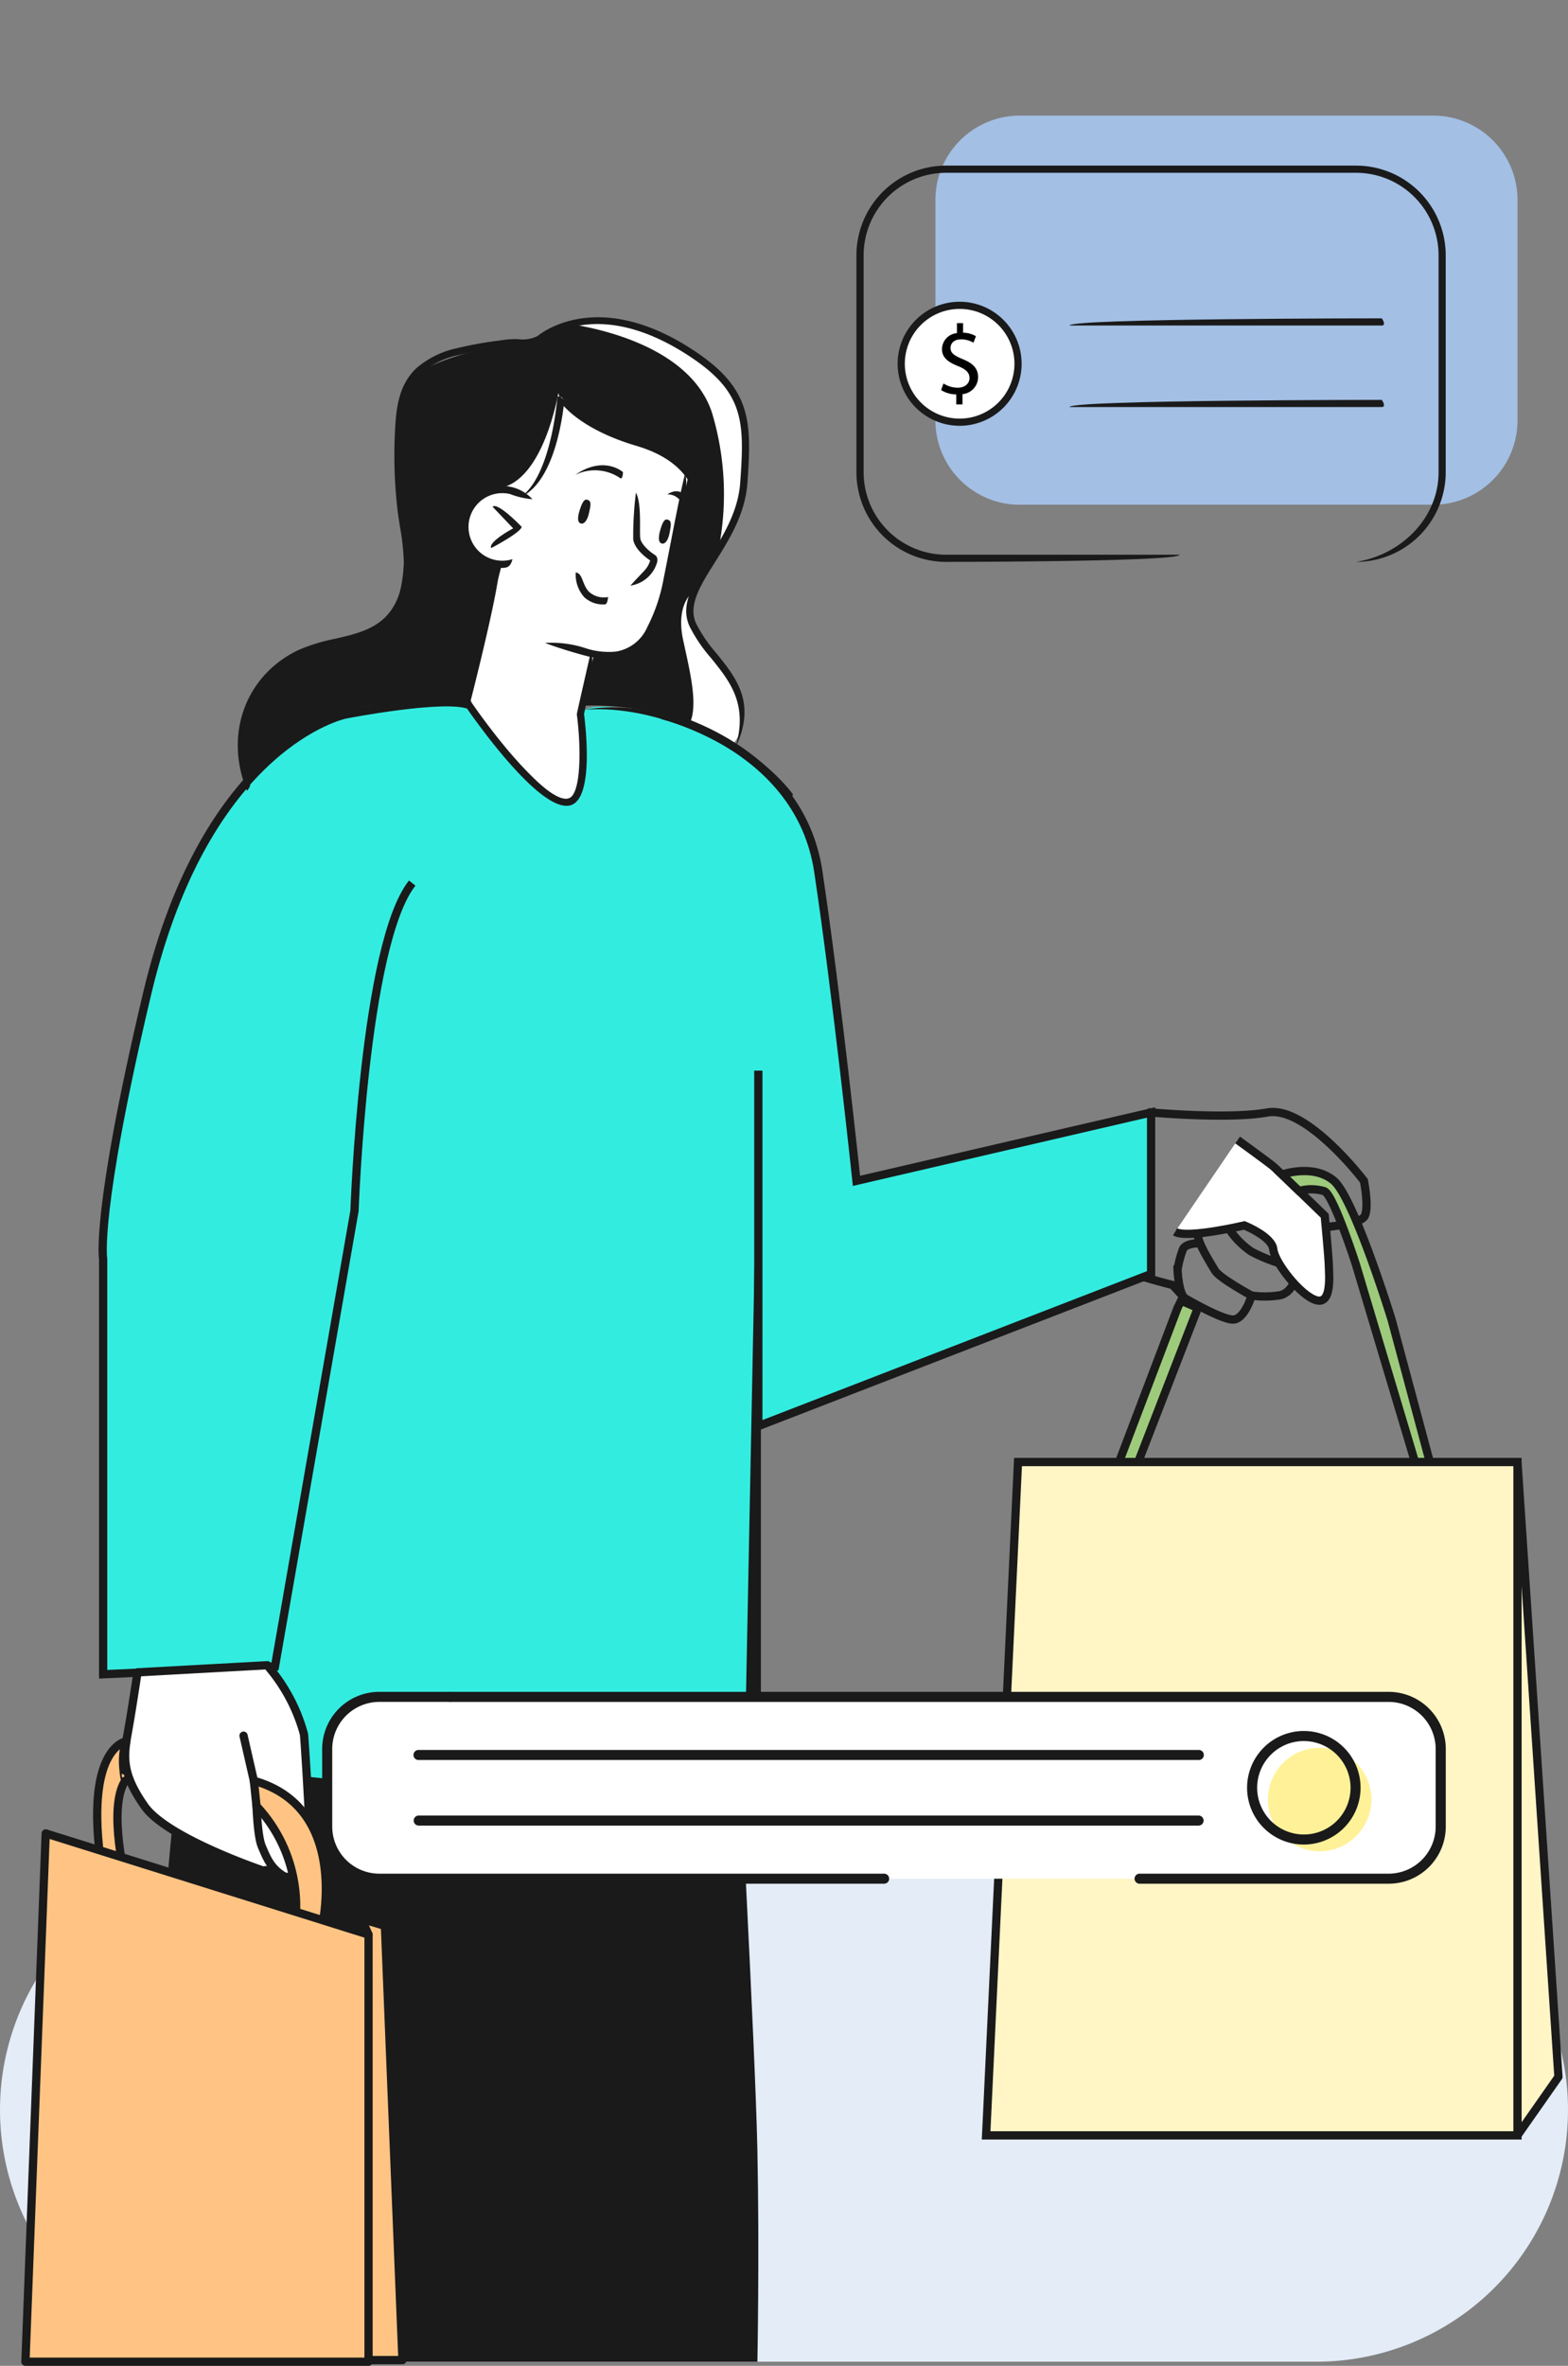 <svg id="Grupo_1015266" data-name="Grupo 1015266" xmlns="http://www.w3.org/2000/svg" xmlns:xlink="http://www.w3.org/1999/xlink" width="190" height="286.5" viewBox="0 0 190 286.5">
  <rect x="0" y="0" width="190" height="286.5" fill="#808080" stroke="none"/>
  <defs>
    <clipPath id="clip-path">
      <rect id="Rectángulo_345816" data-name="Rectángulo 345816" width="190" height="286.5" fill="none"/>
    </clipPath>
    <clipPath id="clip-path-2">
      <rect id="Rectángulo_345817" data-name="Rectángulo 345817" width="171.381" height="190.526" transform="translate(12.5 26.869)" fill="none"/>
    </clipPath>
    <clipPath id="clip-path-4">
      <rect id="Rectángulo_345819" data-name="Rectángulo 345819" width="136.149" height="23.237" transform="translate(39.038 204.879)" fill="none"/>
    </clipPath>
  </defs>
  <g id="Grupo_1015257" data-name="Grupo 1015257">
    <g id="Grupo_1015256" data-name="Grupo 1015256" clip-path="url(#clip-path)">
      <path id="Trazado_605695" data-name="Trazado 605695" d="M30.5,225h129a30.5,30.5,0,0,1,0,61H30.5a30.5,30.5,0,0,1,0-61" fill="#e3ecf7"/>
      <path id="Trazado_605696" data-name="Trazado 605696" d="M179.776,183.3l4.1-6.251,4.966,74.457-4.966,7.087-2.026-7.276Z" fill="#fff5c5"/>
      <path id="Trazado_605697" data-name="Trazado 605697" d="M179.776,183.3l4.1-6.251,4.966,74.457-4.966,7.087-2.026-7.276Z" fill="none" stroke="#1a1a1a" stroke-linecap="round" stroke-linejoin="round" stroke-width="1"/>
      <path id="Trazado_605698" data-name="Trazado 605698" d="M139.484,134.719s9.347.85,14.1,0S165.272,143,165.272,143s.708,3.554,0,4.4-4.607,1.2-4.607,1.2-2.834,2.693-3.047,3.614-.5,4.465-2.764,4.677a11.462,11.462,0,0,1-3.189,0s-.85,2.906-2.267,2.906-5.882-2.622-5.882-2.622l-1.418-1.559s-6.023-1.489-6.023-2.126-.213-9.78-.071-10.134S139.484,134.719,139.484,134.719Z" fill="none" stroke="#1a1a1a" stroke-miterlimit="10" stroke-width="1"/>
      <path id="Trazado_605699" data-name="Trazado 605699" d="M149.965,138.05s3.827,2.764,4.394,3.26,6.165,5.925,6.165,5.925.5,5.272.5,6.122.425,4.606-1.488,4.11-5.1-4.606-5.244-6.165-3.517-2.906-3.517-2.906-6.9,1.63-8.389.78" fill="#fff"/>
      <path id="Trazado_605700" data-name="Trazado 605700" d="M149.965,138.05s3.827,2.764,4.394,3.26,6.165,5.925,6.165,5.925.5,5.272.5,6.122.425,4.606-1.488,4.11-5.1-4.606-5.244-6.165-3.517-2.906-3.517-2.906-6.9,1.63-8.389.78" fill="none" stroke="#1a1a1a" stroke-miterlimit="10" stroke-width="1"/>
      <path id="Trazado_605701" data-name="Trazado 605701" d="M143.516,157.184c-.732-.78-.827-3.425-.827-3.425a12.276,12.276,0,0,1,.662-2.5c.378-.756,2.078-.709,2.078-.709" fill="none" stroke="#1a1a1a" stroke-miterlimit="10" stroke-width="1"/>
      <path id="Trazado_605702" data-name="Trazado 605702" d="M151.665,156.9s-3.921-2.127-4.441-3.036-2.244-3.524-2.067-4.508" fill="none" stroke="#1a1a1a" stroke-miterlimit="10" stroke-width="1"/>
      <path id="Trazado_605703" data-name="Trazado 605703" d="M154.958,152.956a20.879,20.879,0,0,1-3.293-1.37,9.866,9.866,0,0,1-2.759-2.794" fill="none" stroke="#1a1a1a" stroke-miterlimit="10" stroke-width="1"/>
      <path id="Trazado_605704" data-name="Trazado 605704" d="M155.344,142.238s3.833-1.351,6.29.762,6.992,16.806,6.992,16.806l4.63,17.244h-1.795L164.3,153.129s-2.666-8.3-3.8-8.866a5.4,5.4,0,0,0-3.084-.034Z" fill="#9eca7c"/>
      <path id="Trazado_605705" data-name="Trazado 605705" d="M155.344,142.238s3.833-1.351,6.29.762,6.992,16.806,6.992,16.806l4.63,17.244h-1.795L164.3,153.129s-2.666-8.3-3.8-8.866a5.4,5.4,0,0,0-3.084-.034Z" fill="none" stroke="#1a1a1a" stroke-miterlimit="10" stroke-width="1"/>
      <path id="Trazado_605706" data-name="Trazado 605706" d="M145.145,158.389l-7.228,18.661H135.6l7.087-18.661.425-.876Z" fill="#9eca7c"/>
      <path id="Trazado_605707" data-name="Trazado 605707" d="M145.145,158.389l-7.228,18.661H135.6l7.087-18.661.425-.876Z" fill="none" stroke="#1a1a1a" stroke-miterlimit="10" stroke-width="1"/>
      <path id="Trazado_605708" data-name="Trazado 605708" d="M123.357,177.05h60.524v81.543H119.492Z" fill="#fff5c5"/>
      <path id="Trazado_605709" data-name="Trazado 605709" d="M123.357,177.05h60.524v81.543H119.492Z" fill="none" stroke="#1a1a1a" stroke-miterlimit="10" stroke-width="1"/>
      <path id="Trazado_605710" data-name="Trazado 605710" d="M80.895,185.28l8.37,21.257s2.259,41.5,2.512,53.9,0,25.56,0,25.56H19.148s-2.531-76.425,8.6-93.38,53.147-7.337,53.147-7.337" fill="#1a1a1a"/>
      <path id="Trazado_605711" data-name="Trazado 605711" d="M103.571,143l33.444-7.71,1.189-.274,1.28.554v18.295l-2.344,1.321L91.89,173.058l-.6,40.077s-42.144,2.513-47.2,2.513-17.433-1.606-20.079-3.968l-.567-.189v-9.237l-10.945.5v-49.11l-.181-1.359.181-5.114,5.193-26.3s5.51-18.61,10.97-24.3c0,0,7.465-13.474,27.887-11.58l6.5,8.273s6.059,6.307,7.052,2.515.212-9.389.212-9.389.745-1.621,6.662-.284,16.094,4.644,19.633,12.137,4.414,23.438,4.414,23.438l2.728,21.01.957.31,34.779-8.281" fill="#33ece0"/>
    </g>
  </g>
  <g id="Grupo_1015259" data-name="Grupo 1015259">
    <g id="Grupo_1015258" data-name="Grupo 1015258" clip-path="url(#clip-path-2)">
      <path id="Trazado_605712" data-name="Trazado 605712" d="M92.2,154.064v59.4s-14.641,5.955-41.448,3.207c0,0,30.233,1.03,39.5-4.188l1.169-59.019Z" fill="#1a1a1a"/>
      <path id="Trazado_605713" data-name="Trazado 605713" d="M88.856,90.047s2.67-2.575-.261-7.743-5.073-5.2-4.932-7.486.954-4.885,3.371-8.21,3.847-7.436,3.3-13.69-3.489-8.686-7.406-10.693-10.75-6.008-17.28-1.388c0,0-14.8,2.161-16.139,5.692s-1.063,13.791-.735,16.379S49.557,73.887,45.792,76s-6.768,2.5-9.428,3.106-9.524,6.88-6.453,16.2c0,0,7.7-9.345,15.654-9.851s10.984-.47,10.984-.47l14.58.468a33.957,33.957,0,0,1,17.728,4.591" fill="#1a1a1a"/>
      <path id="Trazado_605714" data-name="Trazado 605714" d="M80.622,61.469c-.328-.124-.585-.027-.941,1.175-.394,1.341-.091,1.655.217,1.706s.7-.3.893-1.282.259-1.436-.169-1.6" fill="#1a1a1a"/>
      <path id="Trazado_605715" data-name="Trazado 605715" d="M70.895,59.138c-.331-.116-.587-.011-.908,1.2-.362,1.352-.05,1.659.259,1.7s.7-.322.859-1.3.223-1.445-.209-1.6" fill="#1a1a1a"/>
      <path id="Trazado_605716" data-name="Trazado 605716" d="M71.962,79.3l-1.556,6.778s1.1,11.346-1.693,11.074S56.55,84.99,56.55,84.99l4.264-16.655s-5.46.118-4.353-5.578S63.128,59.9,63.128,59.9s3.169-2.588,3.7-5.8,1.152-6.06,1.152-6.06,3.872,4.22,8.579,5.326A12.248,12.248,0,0,1,83.437,57.5L80.078,73.135S77.8,81.181,71.962,79.3" fill="#fff"/>
      <path id="Trazado_605717" data-name="Trazado 605717" d="M80.965,62.949c-.329-.126-.585-.029-.941,1.175-.392,1.341-.09,1.655.219,1.706s.7-.3.891-1.282.261-1.438-.169-1.6" fill="#1a1a1a"/>
      <path id="Trazado_605718" data-name="Trazado 605718" d="M71.249,60.547c-.324-.135-.585-.046-.979,1.145-.44,1.325-.147,1.651.16,1.714s.714-.282.935-1.251.309-1.43-.116-1.607" fill="#1a1a1a"/>
      <path id="Trazado_605719" data-name="Trazado 605719" d="M88.861,90.047s2.67-2.575-.261-7.743-5.078-5.2-4.939-7.489a12.2,12.2,0,0,1,.655-3.194c-.253-.194-2.483,1.411-1.552,5.812.758,3.588,1.874,7.774.84,10.114a30.8,30.8,0,0,1,5.25,2.5" fill="#fff"/>
      <path id="Trazado_605720" data-name="Trazado 605720" d="M68.918,39.2c.017.086,14.273,1.59,17.337,10.718a34.242,34.242,0,0,1,.8,16.665c2.4-3.319,3.828-7.429,3.279-13.666-.552-6.254-3.489-8.688-7.406-10.693-3.27-1.672-8.556-4.728-14.01-3.024" fill="#fff"/>
      <path id="Trazado_605721" data-name="Trazado 605721" d="M60.565,59.1c-5.342.935,4.121,5.989,4.121,5.989s5.5-8.922,5.505-9.169-2.542-8.309-2.542-8.309S65.9,58.167,60.565,59.1" fill="#fff"/>
      <path id="Trazado_605722" data-name="Trazado 605722" d="M95.733,96.877c-5.439-6.789-16.482-11.622-24.916-10.922,8.686-1.584,20.011,3.4,25.263,10.222-.16.67-.253.7-.347.7" fill="#1a1a1a"/>
      <path id="Trazado_605723" data-name="Trazado 605723" d="M73.808,79.828a11.324,11.324,0,0,1-2.88-.428c-1.417-.373-3.475-.994-4.885-1.543a13.229,13.229,0,0,1,5.1.7,9,9,0,0,0,3.494.347,5.009,5.009,0,0,0,3.8-2.966,20.951,20.951,0,0,0,1.965-5.8c.2-1,.463-2.329.741-3.759.7-3.613,1.5-7.707,1.874-9,.478,1.5-.354,5.755-1.023,9.169-.278,1.432-.537,2.763-.743,3.765a21.757,21.757,0,0,1-2.047,6.033,5.808,5.808,0,0,1-4.445,3.418,6.9,6.9,0,0,1-.952.063" fill="#1a1a1a"/>
      <path id="Trazado_605724" data-name="Trazado 605724" d="M60.862,68.772a4.86,4.86,0,0,1-1.158-.139,4.96,4.96,0,1,1,4.81-8.177,9.759,9.759,0,0,1-2.7-.625,4.092,4.092,0,1,0,.282,7.882c-.225.983-.726,1.059-1.23,1.059" fill="#1a1a1a"/>
      <path id="Trazado_605725" data-name="Trazado 605725" d="M59.486,66.336c-.2-.819,2.7-2.352,2.7-2.352l-2.5-2.62c.63-.6,3.527,2.438,3.527,2.438-.112.684-3.527,2.483-3.527,2.483a.41.41,0,0,1-.2.051" fill="#1a1a1a"/>
      <path id="Trazado_605726" data-name="Trazado 605726" d="M73.22,73.194a3.335,3.335,0,0,1-2.436-.886,4.112,4.112,0,0,1-1.019-2.98c.863.08.769,1.52,1.634,2.361a2.712,2.712,0,0,0,2.292.612c-.11.884-.293.893-.468.893" fill="#1a1a1a"/>
      <path id="Trazado_605727" data-name="Trazado 605727" d="M68.638,97.583c-3.9,0-11.546-11.03-12.445-12.35-.063-.352,4.178-16.9,4.178-16.9.844.217-3.352,16.568-3.352,16.568,3.455,5.034,9.63,12.561,11.914,11.768,1.516-.526,1.478-6.267.962-10.175.008-.156,1.643-7.288,1.643-7.288.849.2-.769,7.252-.769,7.252.238,1.855,1.139,10.1-1.55,11.032a1.763,1.763,0,0,1-.581.093" fill="#1a1a1a"/>
      <path id="Trazado_605728" data-name="Trazado 605728" d="M84.6,61.006c-.434-.619-.5-4.946-7.473-7.01-5.2-1.541-7.734-3.643-8.821-4.831-.326,2.668-1.5,9.354-5.2,11.02,3.74-2.632,4.433-12.081,4.439-12.174.832-.152,2.725,3.047,9.828,5.153,7.635,2.26,7.665,7.2,7.661,7.414a.434.434,0,0,1-.434.428" fill="#1a1a1a"/>
      <path id="Trazado_605729" data-name="Trazado 605729" d="M82.763,60.889c-.411-.289-.781-1.026-1.906-1.026,1.621-1.019,2.274.354,2.3.415-.276.6-.335.611-.394.611" fill="#1a1a1a"/>
      <path id="Trazado_605730" data-name="Trazado 605730" d="M75.2,57.935a5.428,5.428,0,0,0-5.509-.423c3.449-2.367,5.705-.421,5.8-.335-.05.708-.169.758-.289.758" fill="#1a1a1a"/>
      <path id="Trazado_605731" data-name="Trazado 605731" d="M29.912,95.741c-2.822-7.01-.017-14.048,6.263-17.027a21.49,21.49,0,0,1,4.4-1.352c2.255-.522,4.386-1.013,5.964-2.483,2.064-1.923,2.39-4.9,2.4-6.5a27.891,27.891,0,0,0-.468-4.549c-.149-.948-.3-1.935-.394-2.919a57.242,57.242,0,0,1-.259-7.612c.133-3.319.251-6.42,2.624-8.7a11.05,11.05,0,0,1,4.9-2.428,46.585,46.585,0,0,1,5.309-.95,10.9,10.9,0,0,1,2.1-.152,4.129,4.129,0,0,0,2.392-.375c.067-.055,6.825-5.9,18.356,1.379,7.553,4.77,7.619,8.7,7.067,16.423-.27,3.776-2.222,6.873-3.942,9.606-1.756,2.79-3.272,5.2-2.285,7.381a17.689,17.689,0,0,0,2.5,3.668c2.388,2.954,4.856,6.008,2.274,11.407,1.56-5.279-.63-7.993-2.946-10.862a18.433,18.433,0,0,1-2.615-3.854c-1.181-2.607.451-5.2,2.342-8.2,1.666-2.647,3.554-5.644,3.8-9.206.547-7.572.486-11.112-6.661-15.627C72.1,35.9,65.964,41.115,65.709,41.342a4.529,4.529,0,0,1-2.982.59,8.649,8.649,0,0,0-1.183.03A53.637,53.637,0,0,0,55.561,43a9.718,9.718,0,0,0-4.514,2.213C48.927,47.256,48.815,50.046,48.7,53a56.889,56.889,0,0,0,.238,7.821c.09.958.244,1.927.392,2.864a28.725,28.725,0,0,1,.476,4.69,9.651,9.651,0,0,1-2.676,7.134c-1.75,1.63-4.092,2.173-6.362,2.695A20.765,20.765,0,0,0,36.547,79.5c-5.961,2.828-8.52,9.267-6.227,15.659-.309.575-.358.583-.408.583" fill="#1a1a1a"/>
      <path id="Trazado_605732" data-name="Trazado 605732" d="M76.393,70.916c.809-.916,1.442-1.522,1.744-1.878a2.886,2.886,0,0,0,.647-1.169c-.44-.293-1.862-1.325-2.053-2.531a41.858,41.858,0,0,1,.328-5.684c.727,1.337.4,4.74.528,5.549.12.739,1.152,1.623,1.775,2.007.156.1.4.343.249.931a3.974,3.974,0,0,1-3.2,2.773h-.023" fill="#1a1a1a"/>
      <path id="Trazado_605733" data-name="Trazado 605733" d="M66.814,45.29a14.321,14.321,0,0,1-1.47-2.817c.8-.335,1.87,2.215,1.87,2.215-.288.59-.345.6-.4.6" fill="#1a1a1a"/>
    </g>
  </g>
  <g id="Grupo_1015261" data-name="Grupo 1015261">
    <g id="Grupo_1015260" data-name="Grupo 1015260" clip-path="url(#clip-path)">
      <path id="Trazado_605734" data-name="Trazado 605734" d="M123.542,61.121h50.149a10.223,10.223,0,0,0,10.194-10.2V24.2A10.223,10.223,0,0,0,173.691,14H123.542a10.223,10.223,0,0,0-10.194,10.2V50.925a10.223,10.223,0,0,0,10.194,10.2" fill="#a3bfe4"/>
      <path id="Trazado_605735" data-name="Trazado 605735" d="M123.357,44.051a7.077,7.077,0,1,1-7.077-7.077,7.076,7.076,0,0,1,7.077,7.077" fill="#fff"/>
      <path id="Trazado_605736" data-name="Trazado 605736" d="M164.328,68.045c5.509-.868,9.988-5.349,9.988-10.857V30.913a10,10,0,0,0-9.988-9.987h-49.69a10,10,0,0,0-9.99,9.987V57.189a10,10,0,0,0,9.99,9.987h28.294c0,.868-28.3.868-28.3.868a10.869,10.869,0,0,1-10.856-10.855V30.913a10.87,10.87,0,0,1,10.857-10.857h49.69a10.871,10.871,0,0,1,10.859,10.857V57.189a10.869,10.869,0,0,1-10.859,10.856" fill="#1a1a1a"/>
      <path id="Trazado_605737" data-name="Trazado 605737" d="M116.279,51.563a7.511,7.511,0,1,1,7.513-7.511,7.511,7.511,0,0,1-7.513,7.511m0-14.153a6.641,6.641,0,1,0,6.644,6.642,6.641,6.641,0,0,0-6.644-6.642" fill="#1a1a1a"/>
      <path id="Trazado_605738" data-name="Trazado 605738" d="M167.449,39.421H129.6c0-.87,37.845-.87,37.845-.87.434.676.238.87,0,.87" fill="#1a1a1a"/>
      <path id="Trazado_605739" data-name="Trazado 605739" d="M167.449,49.295H129.6c0-.87,37.845-.87,37.845-.87.434.676.238.87,0,.87" fill="#1a1a1a"/>
      <path id="Trazado_605740" data-name="Trazado 605740" d="M49.949,106.94c-5.858,7.37-6.992,39.685-6.992,39.685l-9.638,55.181-20.819.945V152.483s-1.008-5.433,5.323-32.126c7.2-30.37,24-33.826,24-33.826S53.918,84.168,56.941,85.4" fill="none" stroke="#1a1a1a" stroke-miterlimit="10" stroke-width="1"/>
      <path id="Trazado_605741" data-name="Trazado 605741" d="M80.232,86.6s16.654,3.827,18.921,18.921S103.781,143,103.781,143l35.7-8.281v19.559L91.889,172.7V129.652" fill="none" stroke="#1a1a1a" stroke-miterlimit="10" stroke-width="1"/>
    </g>
  </g>
  <g id="Grupo_1015263" data-name="Grupo 1015263">
    <g id="Grupo_1015262" data-name="Grupo 1015262" clip-path="url(#clip-path-4)">
      <path id="Trazado_605742" data-name="Trazado 605742" d="M168.343,227.506H46.371a6.255,6.255,0,0,1-6.238-6.235v-9.552a6.254,6.254,0,0,1,6.238-6.229H168.343a6.254,6.254,0,0,1,6.239,6.229v9.552a6.253,6.253,0,0,1-6.235,6.235" fill="#fff"/>
      <path id="Trazado_605743" data-name="Trazado 605743" d="M153.641,217.922a6.266,6.266,0,1,0,6.266-6.266,6.266,6.266,0,0,0-6.266,6.266Z" fill="#fff198"/>
      <path id="Trazado_605744" data-name="Trazado 605744" d="M107.111,228.116H45.958a6.925,6.925,0,0,1-6.92-6.918v-9.4a6.928,6.928,0,0,1,6.92-6.918h8.611a.61.61,0,0,1,0,1.219H45.958a5.707,5.707,0,0,0-5.7,5.7v9.4a5.708,5.708,0,0,0,5.7,5.7h61.153a.608.608,0,0,1,.047,1.216h-.047" fill="#1a1a1a"/>
      <path id="Trazado_605745" data-name="Trazado 605745" d="M168.266,228.116H138.111a.608.608,0,0,1-.047-1.216h30.2a5.708,5.708,0,0,0,5.7-5.7v-9.4a5.708,5.708,0,0,0-5.7-5.7H54.57a.609.609,0,1,1,0-1.218h113.7a6.924,6.924,0,0,1,6.92,6.917v9.4a6.924,6.924,0,0,1-6.92,6.917" fill="#1a1a1a"/>
      <path id="Trazado_605746" data-name="Trazado 605746" d="M157.994,223.373a6.876,6.876,0,1,1,6.871-6.882v.005a6.885,6.885,0,0,1-6.871,6.877m0-12.534a5.658,5.658,0,1,0,5.657,5.659v0a5.666,5.666,0,0,0-5.657-5.657" fill="#1a1a1a"/>
      <path id="Trazado_605747" data-name="Trazado 605747" d="M145.236,213.135h-94.5a.608.608,0,1,1-.047-1.216h94.551a.608.608,0,0,1,.047,1.216.366.366,0,0,1-.047,0" fill="#1a1a1a"/>
      <path id="Trazado_605748" data-name="Trazado 605748" d="M145.236,221.077h-94.5a.608.608,0,1,1,0-1.217h94.5a.608.608,0,1,1,0,1.217Z" fill="#1a1a1a"/>
    </g>
  </g>
  <g id="Grupo_1015265" data-name="Grupo 1015265">
    <g id="Grupo_1015264" data-name="Grupo 1015264" clip-path="url(#clip-path)">
      <path id="Trazado_605749" data-name="Trazado 605749" d="M115.872,48.975V47.764a3.493,3.493,0,0,1-1.835-.528l.288-.8a3.2,3.2,0,0,0,1.728.515c.85,0,1.426-.492,1.426-1.175,0-.66-.467-1.068-1.355-1.427-1.223-.48-1.979-1.032-1.979-2.075a1.966,1.966,0,0,1,1.811-1.931V39.129h.744v1.163a3.2,3.2,0,0,1,1.559.42l-.3.791a2.9,2.9,0,0,0-1.511-.407c-.924,0-1.271.551-1.271,1.031,0,.623.443.935,1.487,1.367,1.235.5,1.858,1.127,1.858,2.195a2.085,2.085,0,0,1-1.894,2.039v1.247Z"/>
      <path id="Trazado_605750" data-name="Trazado 605750" d="M36.827,209.989a21.051,21.051,0,0,0-4.006-7.789c-.149-.179-.285-.361-.418-.543l-15.739.865c-.353,2.355-.839,5.435-1.176,7.3-.54,2.989-.709,5,2.027,8.9s14.4,7.815,14.4,7.815.781-.341,2.111.521,3.46-.8,3.553-2.54-.67-14.117-.75-14.532" fill="#fff"/>
      <path id="Trazado_605751" data-name="Trazado 605751" d="M36.827,209.989a21.051,21.051,0,0,0-4.006-7.789c-.149-.179-.285-.361-.418-.543l-15.739.865c-.353,2.355-.839,5.435-1.176,7.3-.54,2.989-.709,5,2.027,8.9s14.4,7.815,14.4,7.815.781-.341,2.111.521,3.46-.8,3.553-2.54S36.907,210.4,36.827,209.989Z" fill="none" stroke="#1a1a1a" stroke-linecap="round" stroke-linejoin="round" stroke-width="1"/>
      <path id="Trazado_605752" data-name="Trazado 605752" d="M29.512,210.188l1.5,6.564s.075,5.369.7,6.819,1.065,2.676,2.749,3.673" fill="none" stroke="#1a1a1a" stroke-linecap="round" stroke-linejoin="round" stroke-width="1"/>
      <path id="Trazado_605753" data-name="Trazado 605753" d="M31.081,218.716a17.75,17.75,0,0,1,4.647,14.507h3.309s3.342-14.315-8.275-17.575Z" fill="#ffc483"/>
      <path id="Trazado_605754" data-name="Trazado 605754" d="M31.081,218.716a17.75,17.75,0,0,1,4.647,14.507h3.309s3.342-14.315-8.275-17.575Z" fill="none" stroke="#1a1a1a" stroke-linecap="round" stroke-linejoin="round" stroke-width="1"/>
      <path id="Trazado_605755" data-name="Trazado 605755" d="M15.313,210.868s-5.191.671-2.994,15.41l2.994,1.838s-2.332-9.113-.147-12.467c0,0-.662-2.9.147-4.781" fill="#ffc483"/>
      <path id="Trazado_605756" data-name="Trazado 605756" d="M15.313,210.868s-5.191.671-2.994,15.41l2.994,1.838s-2.332-9.113-.147-12.467C15.166,215.649,14.5,212.751,15.313,210.868Z" fill="none" stroke="#1a1a1a" stroke-linecap="round" stroke-linejoin="round" stroke-width="1"/>
      <path id="Trazado_605757" data-name="Trazado 605757" d="M39.483,236.152l5.174-1.872-.85-1.908,2.835.851,2.126,52.582H41.823Z" fill="#ffc483"/>
      <path id="Trazado_605758" data-name="Trazado 605758" d="M39.483,236.152l5.174-1.872-.85-1.908,2.835.851,2.126,52.582H41.823Z" fill="none" stroke="#1a1a1a" stroke-linecap="round" stroke-linejoin="round" stroke-width="1"/>
      <path id="Trazado_605759" data-name="Trazado 605759" d="M5.539,222.026,44.657,234.28V286H3.082Z" fill="#ffc483"/>
      <path id="Trazado_605760" data-name="Trazado 605760" d="M5.539,222.026,44.657,234.28V286H3.082Z" fill="none" stroke="#1a1a1a" stroke-linecap="round" stroke-linejoin="round" stroke-width="1"/>
    </g>
  </g>
</svg>
